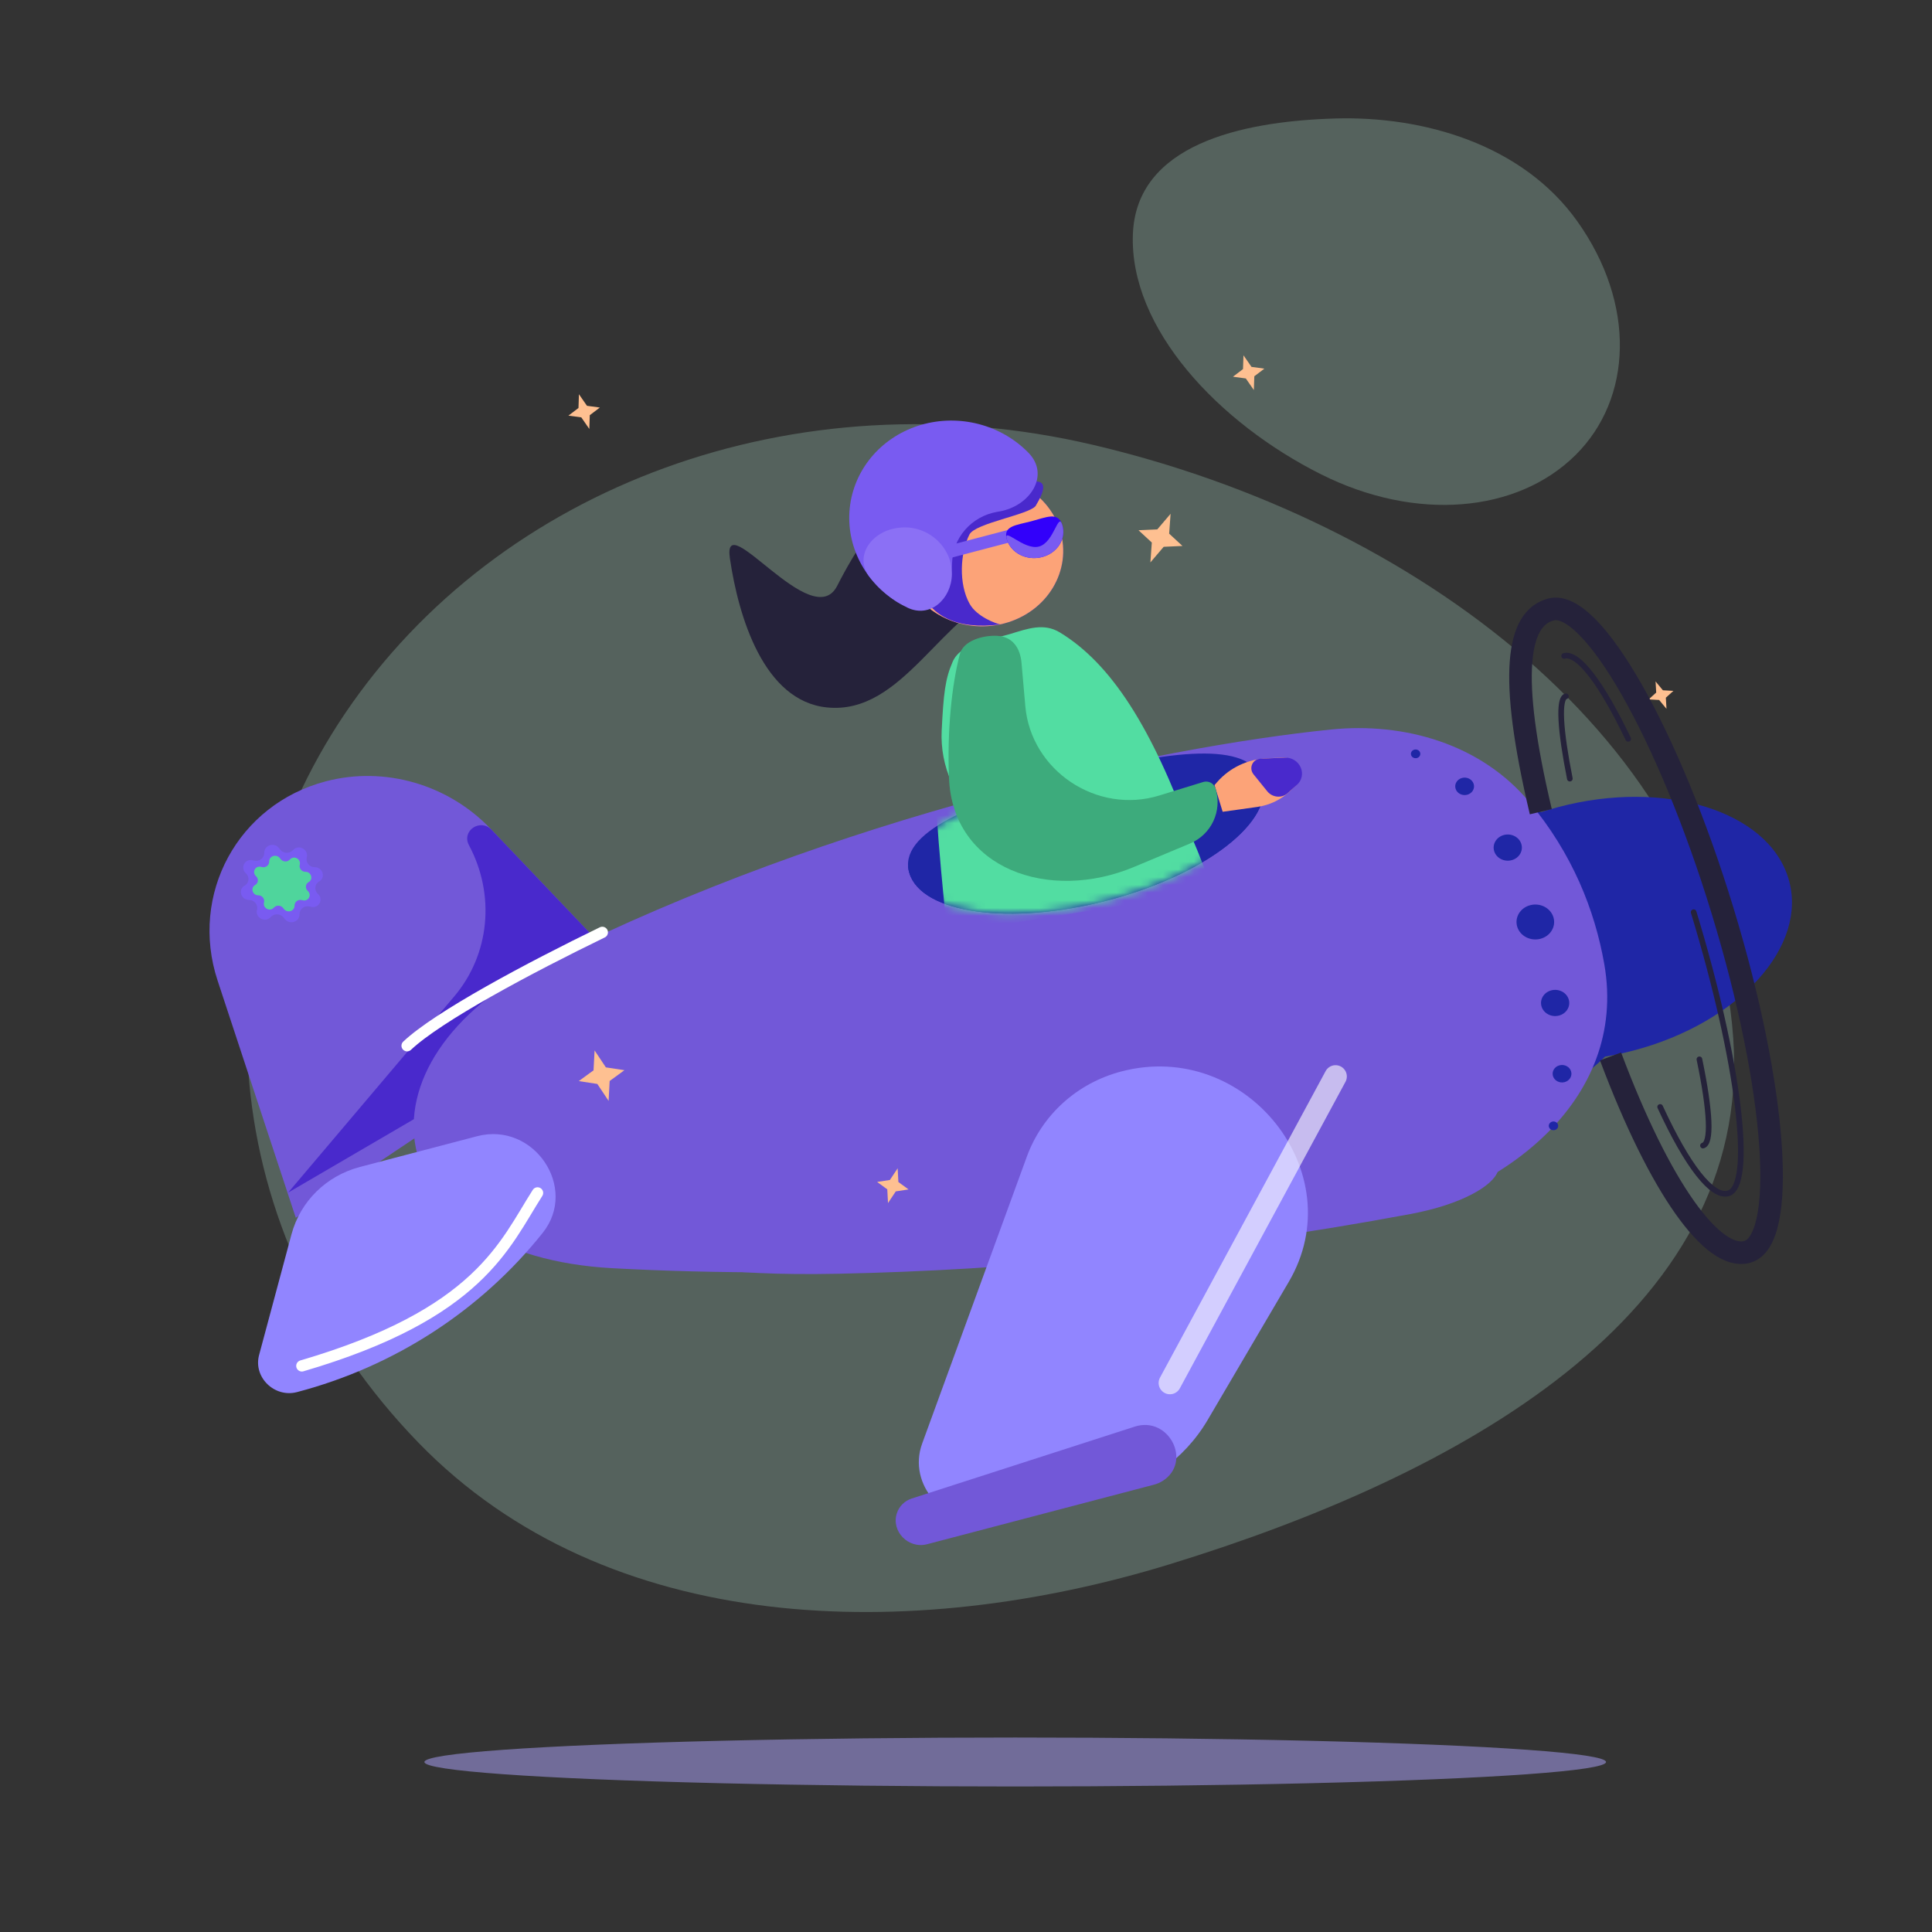 <svg width="250" height="250" viewBox="0 0 250 250" fill="none" xmlns="http://www.w3.org/2000/svg">
<rect x="0" y="0" width="250" height="250" fill="#333333" stroke="none"/>
<path opacity="0.3" fill-rule="evenodd" clip-rule="evenodd" d="M44.653 92.314C25.129 121.198 27.987 159.707 54.124 186.66C78.59 211.891 117.9 212.694 151.403 202.4C188.4 191.033 226.768 170.337 224.283 134.38C221.63 96.013 183.106 67.323 141.39 57.554C102.917 48.544 64.512 62.933 44.653 92.314Z" fill="#A5D1BE"/>
<path opacity="0.3" fill-rule="evenodd" clip-rule="evenodd" d="M203.857 58.899C211.267 51.571 211.698 39.307 204.105 28.639C196.998 18.654 184.169 15.01 172.846 15.331C160.342 15.684 147.059 18.831 146.596 30.267C146.103 42.468 157.686 54.747 170.984 61.397C183.248 67.529 196.32 66.354 203.857 58.899Z" fill="#A5D1BE"/>
<path d="M169.544 137.582L169.305 139.625L167.712 140.653L169.604 141.051L170.653 142.861L170.893 140.818L172.485 139.79L170.594 139.392L169.544 137.582Z" fill="#FEC091"/>
<path d="M128.257 160.022L128.017 162.065L126.425 163.093L128.317 163.491L129.366 165.301L129.606 163.258L131.198 162.23L129.306 161.832L128.257 160.022Z" fill="#FEC091"/>
<path d="M151.475 66.483L149.752 68.505L147.322 68.612L149.045 70.205L148.859 72.777L150.582 70.755L153.012 70.647L151.289 69.055L151.475 66.483Z" fill="#FEC091"/>
<path d="M74.914 51.011L74.856 52.793L73.553 53.782L75.219 54.008L76.258 55.508L76.317 53.725L77.619 52.736L75.954 52.511L74.914 51.011Z" fill="#FEC091"/>
<path d="M49.891 101.309L49.833 103.092L48.531 104.081L50.196 104.307L51.235 105.807L51.294 104.024L52.596 103.035L50.931 102.81L49.891 101.309Z" fill="#FEC091"/>
<path d="M160.905 45.976L160.846 47.758L159.544 48.747L161.209 48.973L162.249 50.473L162.308 48.691L163.61 47.702L161.945 47.476L160.905 45.976Z" fill="#FEC091"/>
<path d="M214.229 88.176L214.312 89.619L213.333 90.5L214.694 90.578L215.643 91.724L215.56 90.28L216.54 89.4L215.178 89.322L214.229 88.176Z" fill="#FEC091"/>
<g opacity="0.5">
<ellipse cx="76.452" cy="3.167" rx="76.452" ry="3.167" transform="matrix(-1 0 0 1 207.821 224.836)" fill="#AFA6FF"/>
</g>
<path d="M28.159 126.893C24.477 115.727 30.797 104.086 42.16 101.104C49.76 99.109 58.004 101.491 63.508 107.273L82.927 127.672L38.277 157.583L28.159 126.893Z" fill="#7258D8"/>
<path d="M58.775 128.94C63.37 123.513 64.122 115.812 60.686 109.372C59.691 107.507 62.147 105.844 63.617 107.388L82.927 127.672L37.283 154.323L58.775 128.94Z" fill="#4929CC"/>
<ellipse cx="25.736" cy="16.475" rx="25.736" ry="16.475" transform="matrix(0.967 -0.254 0.292 0.957 176.83 110.952)" fill="#1F26A6"/>
<path d="M211.799 118.794C214.453 127.497 210.768 138.725 198.314 141.994C185.859 145.262 183.995 135.49 181.341 126.787C178.688 118.084 174.344 107.496 186.798 104.228C199.253 100.959 209.146 110.091 211.799 118.794Z" fill="#1F26A6"/>
<path d="M70.922 124.263C108.337 105.562 149.51 96.721 172.221 94.4C181.784 93.422 191.654 96.316 197.868 103.752C203.446 110.429 206.365 117.738 207.596 124.768C210.684 142.401 194.425 155.007 176.631 158.031C139.865 164.281 105.677 165.538 79.291 164.108C49.062 162.471 44.361 137.538 70.922 124.263Z" fill="#7258D8"/>
<path d="M76.939 135.923L76.804 138.498L74.894 139.895L77.294 140.262L78.754 142.455L78.889 139.881L80.799 138.483L78.399 138.117L76.939 135.923Z" fill="#FEC091"/>
<path d="M116.157 151.179L116.25 152.951L117.564 153.913L115.912 154.166L114.908 155.675L114.815 153.903L113.5 152.941L115.152 152.689L116.157 151.179Z" fill="#FEC091"/>
<path d="M182.499 157.097C155.739 162.096 130.474 164.374 108.48 164.822C76.958 165.464 78.618 158.387 110.142 157.797C135.455 157.323 165.903 151.231 185.059 149.047C198.537 147.511 195.797 154.613 182.499 157.097Z" fill="#7258D8"/>
<path d="M184.653 153.208L180.428 139.351L169.59 157.748L184.653 153.208Z" fill="#7258D8"/>
<path d="M199.38 105.034C195.165 87.228 196.32 80.014 200.7 78.865C205.973 77.481 215.922 94.971 222.922 117.929C229.923 140.887 231.323 160.621 226.05 162.004C221.67 163.154 214.867 153.92 208.404 136.704" stroke="#25223A" stroke-width="2.919"/>
<path d="M219.159 118.037C225.016 137.244 227.008 153.537 223.609 154.429C221.565 154.965 218.39 150.969 214.824 143.236M202.401 84.874C204.255 84.388 207.328 88.582 210.69 95.61" stroke="#25223A" stroke-width="0.73" stroke-linecap="round" stroke-dasharray="58.38 58.38"/>
<path d="M220.363 148.238C221.483 147.944 221.336 143.945 219.904 137.075M202.635 90.094C201.619 90.361 201.888 94.47 203.137 100.756" stroke="#25223A" stroke-width="0.73" stroke-linecap="round" stroke-dasharray="58.38 58.38"/>
<path d="M132.871 149.673C134.854 144.239 139.396 140.143 145.099 138.646C161.222 134.415 175.045 151.776 166.771 165.864L156.274 183.735C153.242 188.898 148.101 192.513 142.094 193.705L127.974 196.507C122.297 197.633 117.385 192.117 119.327 186.796L132.871 149.673Z" fill="#9185FF"/>
<path d="M116.056 195.805C116.353 194.903 117.064 194.202 117.983 193.906L146.83 184.605C151.254 183.179 154.33 189.183 150.434 191.64C150.1 191.851 149.733 192.01 149.346 192.111L119.966 199.821C117.539 200.458 115.286 198.144 116.056 195.805Z" fill="#7258D8"/>
<path d="M37.717 159.727C38.864 155.452 42.223 152.146 46.581 151.002L61.733 147.026C69.074 145.099 74.874 153.695 70.234 159.52C62.248 169.546 51.071 176.82 38.434 180.137C35.514 180.903 32.755 178.213 33.524 175.348L37.717 159.727Z" fill="#9185FF"/>
<path d="M52.679 135.316C56.69 131.525 68.461 125.248 77.939 120.648" stroke="white" stroke-width="1.46" stroke-linecap="round"/>
<path d="M163.355 100.99C164.956 106.242 156.027 113.183 143.411 116.494C130.795 119.805 119.27 118.231 117.668 112.979C116.067 107.727 125.907 103.775 138.523 100.464C151.139 97.153 161.754 95.738 163.355 100.99Z" fill="#1F26A6"/>
<path d="M163.354 100.99C164.956 106.242 156.026 113.183 143.411 116.494C130.795 119.805 119.269 118.231 117.668 112.979C116.066 107.727 126.253 114.248 138.869 110.937C151.485 107.626 156.32 104.89 163.354 100.99Z" fill="#1F26A6"/>
<ellipse cx="2.422" cy="2.272" rx="2.422" ry="2.272" transform="matrix(0.967 -0.254 0.292 0.957 195.665 117.746)" fill="#1F26A6"/>
<ellipse cx="1.817" cy="1.704" rx="1.817" ry="1.704" transform="matrix(0.967 -0.254 0.292 0.957 192.849 108.509)" fill="#1F26A6"/>
<ellipse cx="1.211" cy="1.136" rx="1.211" ry="1.136" transform="matrix(0.967 -0.254 0.292 0.957 188.02 100.973)" fill="#1F26A6"/>
<ellipse cx="1.817" cy="1.704" rx="1.817" ry="1.704" transform="matrix(0.967 -0.254 0.292 0.957 198.979 128.614)" fill="#1F26A6"/>
<ellipse cx="1.211" cy="1.136" rx="1.211" ry="1.136" transform="matrix(0.967 -0.254 0.292 0.957 200.624 138.16)" fill="#1F26A6"/>
<ellipse cx="0.606" cy="0.568" rx="0.606" ry="0.568" transform="matrix(0.967 -0.254 0.292 0.957 182.429 97.158)" fill="#1F26A6"/>
<ellipse cx="0.606" cy="0.568" rx="0.606" ry="0.568" transform="matrix(0.967 -0.254 0.292 0.957 200.269 145.295)" fill="#1F26A6"/>
<path opacity="0.6" d="M151.386 178.957L172.82 139.294" stroke="white" stroke-width="2.919" stroke-linecap="round"/>
<path d="M34.193 110.364C34.182 109.305 35.592 108.935 36.181 109.842C36.553 110.415 37.359 110.526 37.843 110.069L37.995 109.926C38.727 109.233 39.957 109.966 39.697 110.938C39.525 111.578 40.04 112.22 40.721 112.214C41.769 112.205 42.186 113.572 41.288 114.074C40.705 114.4 40.629 115.197 41.136 115.659C41.907 116.361 41.273 117.582 40.258 117.348L40.048 117.3C39.378 117.146 38.753 117.632 38.76 118.301C38.77 119.36 37.361 119.73 36.772 118.823C36.4 118.25 35.593 118.139 35.11 118.596L34.958 118.739C34.225 119.432 32.996 118.7 33.256 117.727C33.427 117.087 32.913 116.445 32.232 116.451C31.183 116.46 30.767 115.093 31.665 114.591C32.248 114.265 32.324 113.468 31.817 113.006C31.046 112.304 31.679 111.083 32.695 111.317L32.905 111.365C33.575 111.519 34.199 111.033 34.193 110.364Z" fill="#795BF1"/>
<path d="M34.835 111.48C34.827 110.72 35.84 110.454 36.263 111.106C36.531 111.518 37.11 111.597 37.458 111.269L37.567 111.166C38.093 110.668 38.977 111.194 38.79 111.893C38.667 112.353 39.036 112.814 39.526 112.81C40.279 112.804 40.579 113.786 39.933 114.147C39.514 114.381 39.46 114.953 39.824 115.285C40.378 115.79 39.923 116.667 39.193 116.5L39.042 116.465C38.561 116.354 38.112 116.703 38.117 117.184C38.124 117.945 37.111 118.211 36.688 117.559C36.421 117.147 35.841 117.068 35.494 117.396L35.385 117.499C34.858 117.997 33.975 117.47 34.162 116.771C34.285 116.312 33.915 115.85 33.426 115.855C32.672 115.861 32.373 114.879 33.018 114.518C33.437 114.284 33.492 113.711 33.127 113.379C32.574 112.875 33.029 111.997 33.758 112.165L33.91 112.2C34.391 112.311 34.84 111.961 34.835 111.48Z" fill="#4FD59C"/>
<path d="M69.557 154.363C65.274 161.062 62.055 170.006 39.059 176.745" stroke="white" stroke-width="1.46" stroke-linecap="round"/>
<mask id="mask0_191_4803" style="mask-type:alpha" maskUnits="userSpaceOnUse" x="117" y="97" width="47" height="22">
<path d="M163.355 100.99C164.956 106.242 156.027 113.183 143.411 116.494C130.795 119.805 119.27 118.231 117.668 112.979C116.067 107.727 125.907 103.775 138.523 100.464C151.139 97.153 161.754 95.738 163.355 100.99Z" fill="#C86709"/>
</mask>
<g mask="url(#mask0_191_4803)">
<path d="M122.579 120.787C120.055 96.636 120.539 90.986 123.204 85.6C124.402 83.178 128.124 82.833 130.754 82.026C133.014 81.332 135.086 80.612 137.025 82.048C144.383 87.5 151.818 101.156 156.96 115.286L122.579 120.787Z" fill="#52DDA2"/>
</g>
<path d="M121.855 94.522C122.091 89.765 122.304 87.851 123.271 85.637C124.352 83.16 128.124 82.834 130.754 82.027C133.014 81.333 135.083 80.584 137.146 81.837C143.799 85.877 149.063 94.162 154.137 108.104L139.491 110.27C130.034 111.668 121.389 103.911 121.855 94.522Z" fill="#52DDA2"/>
<path d="M157.515 101.183L157.158 101.591L158.211 105.044L162.668 104.42C164.28 104.194 165.765 103.483 166.92 102.385L167.697 101.646C168.25 101.121 168.454 100.331 168.227 99.59C167.939 98.643 167.023 97.998 166.025 98.04L163.988 98.125C161.467 98.231 159.132 99.334 157.515 101.183Z" fill="#FCA378"/>
<path d="M163.984 102.395L162.214 100.209C161.555 99.396 162.076 98.223 163.115 98.177L166.272 98.039C167.147 98.001 167.968 98.514 168.314 99.315C168.651 100.098 168.462 100.987 167.84 101.544L166.608 102.646C165.851 103.324 164.643 103.208 163.984 102.395Z" fill="#4929CC"/>
<path d="M122.798 100.664C122.555 94.621 123.138 88.666 124.214 84.61C124.667 82.901 127.2 82.185 129.017 82.274C131.023 82.373 132.016 83.834 132.187 85.796L132.675 91.372C133.404 99.716 141.942 105.418 150 102.941L155.705 101.187C156.368 100.983 157.09 101.367 157.293 102.032C158.182 104.949 156.762 107.99 153.964 109.16L146.736 112.184C135.779 116.768 123.274 112.483 122.798 100.664Z" fill="#3DAB7C"/>
<path fill-rule="evenodd" clip-rule="evenodd" d="M128.793 57.836C133.519 57.664 123.119 60.485 127.696 61.617C132.551 62.818 129.089 59.998 131.983 63.838C131.527 67.108 132.457 60.569 131.983 63.838C131.306 68.503 133.188 74.685 129.081 77.405C125.05 80.075 135.709 74.373 131.077 75.991C121.743 79.251 116.924 92.557 107 91.541C98.833 90.705 95.564 79.843 94.446 72.241C93.422 65.285 105.115 82.13 108.335 75.802C110.738 71.081 113.623 66.7 117.847 63.273C121.682 60.161 123.706 58.022 128.793 57.836Z" fill="#25223A"/>
<ellipse cx="10.461" cy="9.814" rx="10.461" ry="9.814" transform="matrix(0.967 -0.254 0.292 0.957 114.082 64.55)" fill="#4929CC"/>
<ellipse cx="10.461" cy="9.814" rx="10.461" ry="9.814" transform="matrix(0.967 -0.254 0.292 0.957 114.082 64.55)" fill="#FCA378"/>
<path d="M129.432 80.798C117.841 82.305 117.269 72.715 119.818 68.484C134.868 60.331 136.574 61.214 134.003 65.481C133.073 66.616 126.191 67.699 125.446 69.163C124.243 71.528 124.022 75.549 125.471 78.136C126.417 79.825 128.904 80.704 129.432 80.798Z" fill="#4929CC"/>
<rect width="8.599" height="1.613" transform="matrix(0.967 -0.254 0.292 0.957 122.265 70.718)" fill="#795BF1"/>
<path d="M129.32 66.183C133.288 65.495 135.927 61.496 133.075 58.579C131.335 56.799 129.11 55.516 126.657 54.877C124.204 54.239 121.623 54.272 119.213 54.971C116.802 55.672 114.659 57.01 113.032 58.833C111.404 60.656 110.358 62.889 110.015 65.275C109.671 67.66 110.044 70.101 111.089 72.315C112.135 74.529 113.812 76.427 115.925 77.789C115.998 77.837 116.072 77.883 116.146 77.928C119.592 80.059 123.106 76.868 123.193 72.94C123.268 69.591 125.691 66.812 129.041 66.231L129.32 66.183Z" fill="#795BF1"/>
<path d="M115.998 68.339C112.732 68.837 110.486 71.996 112.509 74.645C113.112 75.433 113.808 76.16 114.59 76.81C115.461 77.534 116.418 78.145 117.434 78.634C120.363 80.041 123.111 77.492 123.175 74.341C123.25 70.672 119.856 67.751 116.17 68.313L115.998 68.339Z" fill="#8B70F5"/>
<path d="M137.462 67.937C138.001 69.707 136.834 71.563 134.854 72.082C132.874 72.602 130.831 71.588 130.292 69.818C129.752 68.048 131.463 67.973 133.442 67.453C135.422 66.934 136.922 66.167 137.462 67.937Z" fill="#3200FA"/>
<path d="M137.461 67.936C138.001 69.706 136.833 71.562 134.853 72.082C132.873 72.601 130.831 71.588 130.291 69.818C129.752 68.048 132.46 71.244 134.44 70.724C136.42 70.205 136.922 66.166 137.461 67.936Z" fill="#795BF1"/>
</svg>
